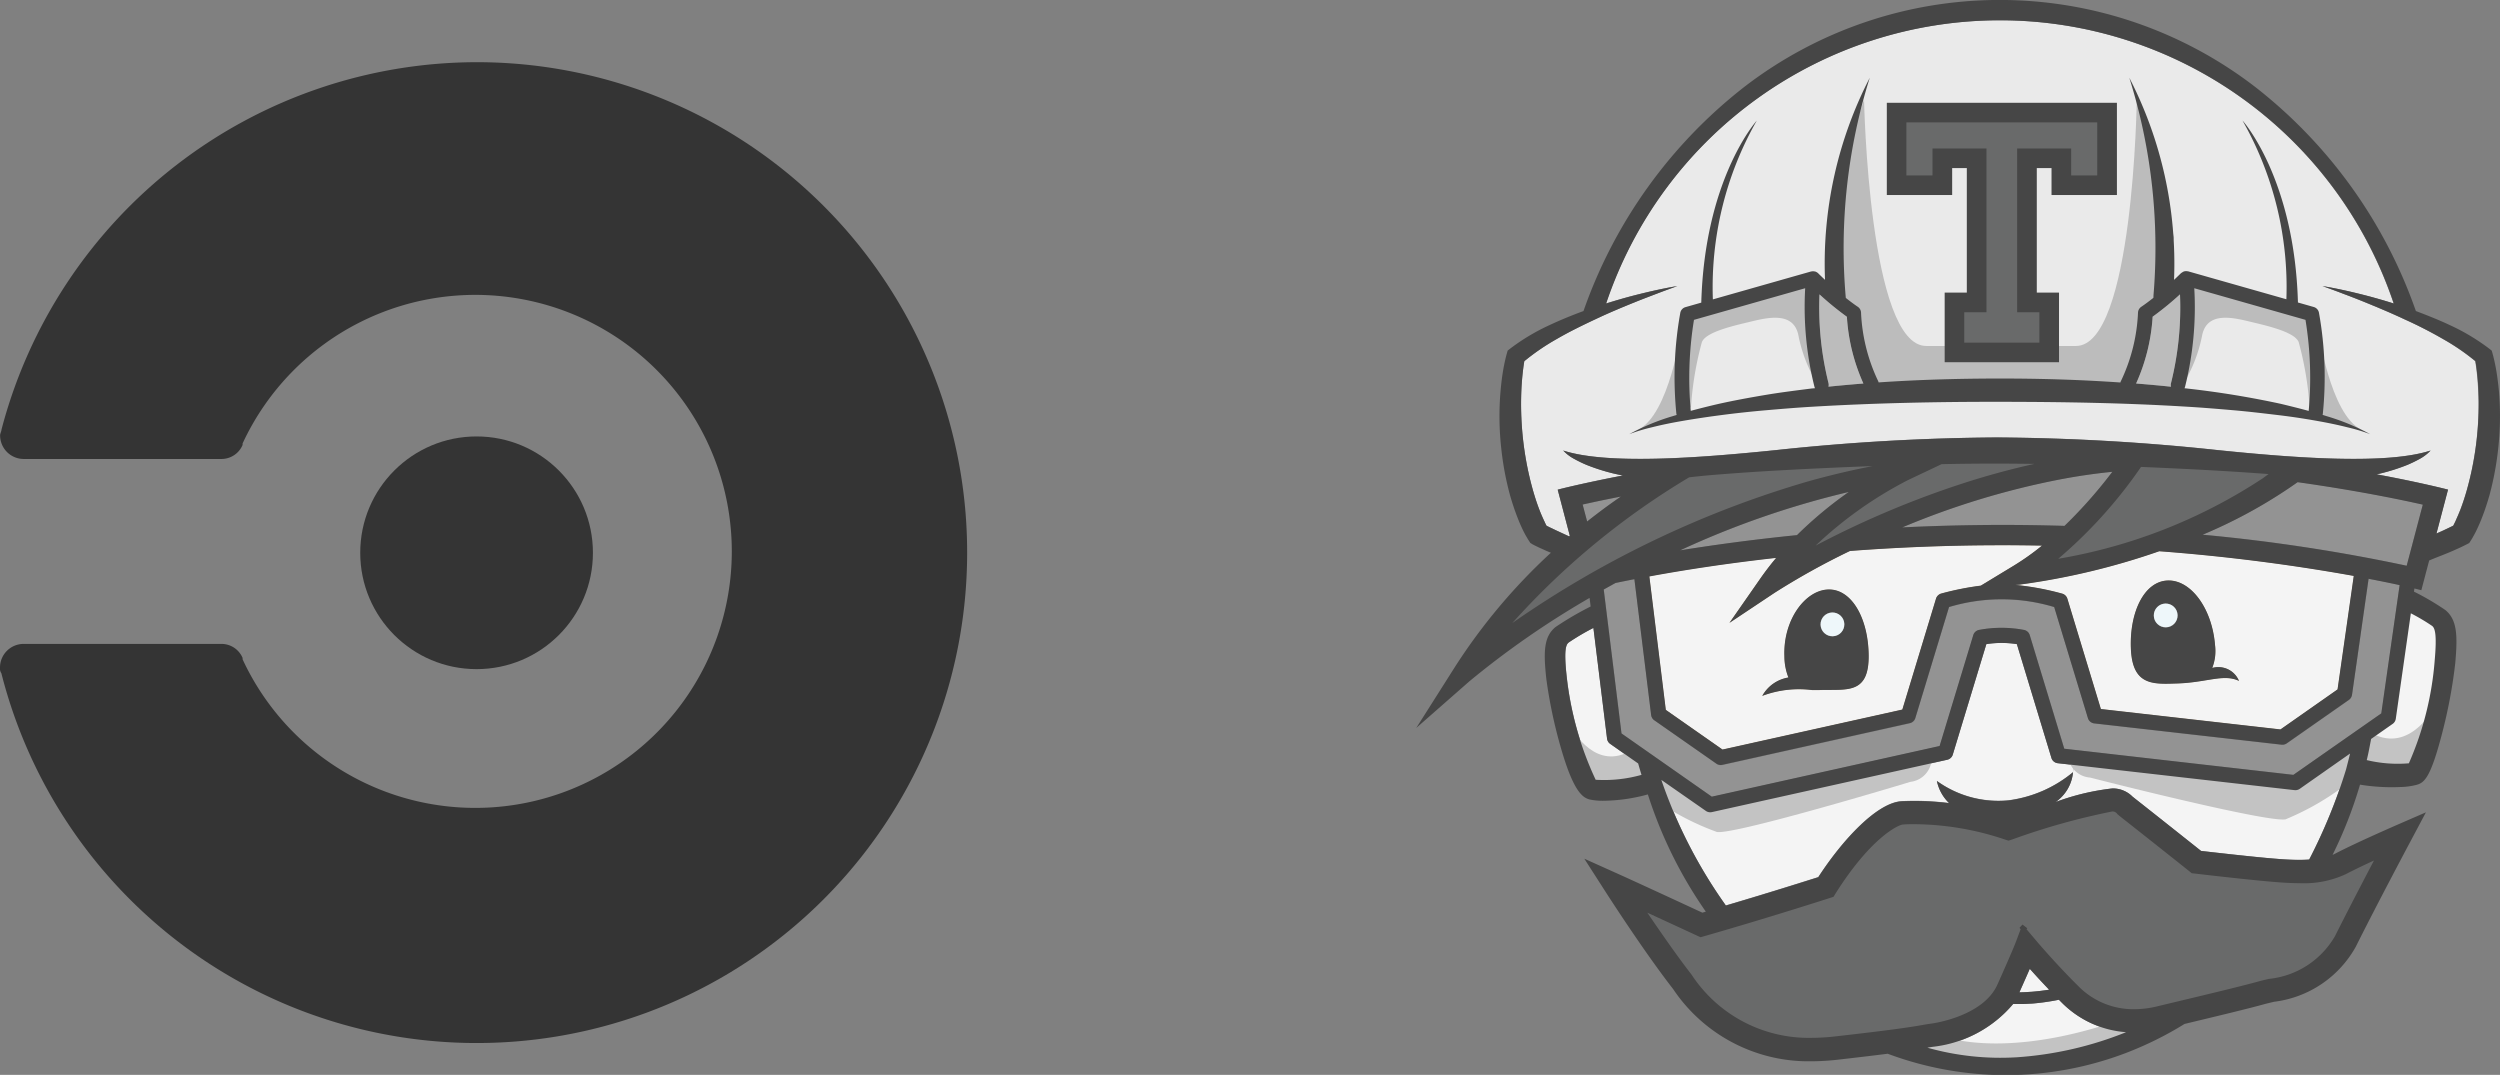 <svg id="Layer_1" data-name="Layer 1" xmlns="http://www.w3.org/2000/svg" viewBox="0 0 114.656 49.296"><rect x="0" y="0" width="114.656" height="49.296" fill="#808080" stroke="none"/><title>logo-circleci</title><circle cx="21.857" cy="25.352" r="5.336" style="fill:#343434"/><path d="M45.588,7.352A22.565,22.565,0,0,0,23.8,24.2c0,0.064-.064.193-0.064,0.257a1.084,1.084,0,0,0,1.093,1.093h9.064a1.053,1.053,0,0,0,.964-0.643V24.838a11.764,11.764,0,1,1,0,9.9V34.674a1.053,1.053,0,0,0-.964-0.643H24.824a1.084,1.084,0,0,0-1.093,1.093,0.387,0.387,0,0,0,.064.257A22.492,22.492,0,1,0,45.588,7.352Z" transform="translate(-23.731 -4.5)" style="fill:#343434"/><path d="M137.352,21.916c-0.013-.167-0.031-0.334-0.052-0.5-0.014-.117-0.034-0.241-0.053-0.354a10.223,10.223,0,0,0-1.479-1.012,19.611,19.611,0,0,0-1.779-.91c-0.606-.286-1.228-0.544-1.854-0.8q-0.468-.19-0.944-0.367c-0.315-.124-0.634-0.237-0.953-0.354,0.671,0.112,1.334.263,1.991,0.432,0.428,0.111.854,0.235,1.277,0.367a19.054,19.054,0,0,0-36.125,0c0.424-.132.849-0.256,1.276-0.367,0.659-.169,1.323-0.322,1.993-0.432-0.321.116-.638,0.231-0.955,0.354s-0.631.241-.944,0.367c-0.626.252-1.246,0.511-1.854,0.8a19.734,19.734,0,0,0-1.778.91,10.354,10.354,0,0,0-1.48,1.012c-0.018.114-.038,0.236-0.052,0.354-0.021.166-.039,0.333-0.052,0.5-0.029.335-.041,0.672-0.044,1.009a14.737,14.737,0,0,0,.125,2.015,14.535,14.535,0,0,0,.4,1.976c0.09,0.322.191,0.639,0.308,0.946,0.059,0.154.124,0.3,0.19,0.451,0.034,0.073.068,0.145,0.1,0.215l0.042,0.081,0.151,0.075,0.3,0.143c0.167,0.076.4,0.185,0.588,0.271a0.252,0.252,0,0,0,.03-0.028l-0.556-2.115c0.118-.033,1.172-0.3,2.989-0.65-0.146-.028-0.295-0.06-0.44-0.094a9.046,9.046,0,0,1-1.218-.389,5.494,5.494,0,0,1-.574-0.277,1.96,1.96,0,0,1-.506-0.385c2,0.651,6.123.356,9.79-.023a100.32,100.32,0,0,1,10.1-.576,100.265,100.265,0,0,1,10.1.576c3.67,0.379,7.8.674,9.792,0.023a1.937,1.937,0,0,1-.506.385,5.7,5.7,0,0,1-.573.277,9.045,9.045,0,0,1-1.218.389c-0.062.015-.124,0.028-0.184,0.041,1.993,0.369,3.153.671,3.278,0.7l-0.531,2.015c0.107-.048.215-0.094,0.321-0.143l0.3-.143,0.151-.075,0.041-.081c0.036-.069.072-0.142,0.1-0.215,0.067-.147.131-0.3,0.19-0.451,0.117-.307.219-0.624,0.309-0.946a14.5,14.5,0,0,0,.4-1.976,14.738,14.738,0,0,0,.125-2.015C137.393,22.588,137.381,22.251,137.352,21.916Z" transform="translate(-23.731 -4.5)" style="fill:#eaeaea"/><path d="M117.709,49.891c-0.264.04-.529,0.074-0.792,0.093-0.169.009-.349,0.025-0.511,0.025h-0.061c0.2-.456.36-0.81,0.477-1.078C117.061,49.2,117.366,49.533,117.709,49.891Z" transform="translate(-23.731 -4.5)" style="fill:#f4f4f4"/><path d="M118.284,50.476a4.639,4.639,0,0,0,2.958,1.362,16.335,16.335,0,0,1-5.019,1.151,12.372,12.372,0,0,1-4.093-.44c0.114-.021.2-0.035,0.3-0.047a5.629,5.629,0,0,0,3.63-1.955l0.1,0,0.269,0c0.182,0,.347-0.015.52-0.022a10.815,10.815,0,0,0,1.212-.174C118.2,50.393,118.241,50.434,118.284,50.476Z" transform="translate(-23.731 -4.5)" style="fill:#f4f4f4"/><path d="M120.611,26.137c-0.079.1-.167,0.216-0.26,0.334a21.566,21.566,0,0,1-1.937,2.144q-1.378-.042-2.833-0.044c-1.606,0-3.144.042-4.606,0.114a36.661,36.661,0,0,1,7.233-2.2C118.992,26.338,119.795,26.219,120.611,26.137Z" transform="translate(-23.731 -4.5)" style="fill:#939393"/><path d="M108.523,27.062a18.418,18.418,0,0,0-2.377,1.981c-2.067.207-3.871,0.457-5.359,0.7A40.618,40.618,0,0,1,108.523,27.062Z" transform="translate(-23.731 -4.5)" style="fill:#939393"/><path d="M133.785,31.33l-0.841,5.884-4.028,2.821-10.507-1.194-1.582-5.208a0.345,0.345,0,0,0-.275-0.242,5.522,5.522,0,0,0-2.043,0,0.348,0.348,0,0,0-.275.242l-1.543,5.082L102.242,41.04l-4.14-2.9-0.816-6.6q0.267-.151.541-0.3,0.384-.083.864-0.174l0.769,6.23a0.349,0.349,0,0,0,.145.241l2.849,2a0.35,0.35,0,0,0,.2.061,0.308,0.308,0,0,0,.076-0.009l8.59-1.911a0.4,0.4,0,0,0,.086-0.03,0.341,0.341,0,0,0,.169-0.206l1.547-5.094a8.358,8.358,0,0,1,4.823,0l1.547,5.094a0.346,0.346,0,0,0,.293.243l8.59,0.976a0.345,0.345,0,0,0,.236-0.061l2.85-1.995a0.347,0.347,0,0,0,.142-0.235l0.761-5.323C132.932,31.149,133.41,31.249,133.785,31.33Z" transform="translate(-23.731 -4.5)" style="fill:#939393"/><path d="M134.847,27.64l-0.74,2.805a80.8,80.8,0,0,0-9.357-1.428,22.834,22.834,0,0,0,4.357-2.408C131.8,26.989,133.773,27.4,134.847,27.64Z" transform="translate(-23.731 -4.5)" style="fill:#939393"/><path d="M104.552,36.417a4.767,4.767,0,0,1,2.284-.268c0.112,0,.225,0,0.346,0l0.313-.005c1.067-.011,1.956.091,1.939-1.585s-0.761-3.032-1.828-3.021-2.1,1.383-2.037,3.058a2.659,2.659,0,0,0,.184.978A1.684,1.684,0,0,0,104.552,36.417Zm12.836-6.9a11.576,11.576,0,0,1-1.3.922l-1.515.914a13.092,13.092,0,0,0-1.821.364,0.3,0.3,0,0,0-.079.035,0.348,0.348,0,0,0-.156.2l-1.543,5.084-8.247,1.834-2.6-1.819-0.755-6.122c1.475-.271,3.448-0.584,5.817-0.849-0.254.3-.5,0.623-0.735,0.958l-1.411,2.025L105.1,31.7a33.546,33.546,0,0,1,3.478-1.929c2.132-.16,4.486-0.263,7-0.263C116.193,29.5,116.8,29.512,117.388,29.522Z" transform="translate(-23.731 -4.5)" style="fill:#e5cba4"/><path d="M126.418,35.73a1.023,1.023,0,0,0-1.228-.6,2.1,2.1,0,0,0,.129-1.047c-0.131-1.673-1.1-3-2.17-2.964s-1.75,1.424-1.691,3.1,0.955,1.663,2.021,1.626C124.912,35.823,125.7,35.383,126.418,35.73Zm5.264-4.817-0.744,5.205-2.619,1.833-8.236-.936-1.536-5.06a0.35,0.35,0,0,0-.235-0.232,12.689,12.689,0,0,0-2.152-.4l0.2-.013a32.668,32.668,0,0,0,6.4-1.53A87.874,87.874,0,0,1,131.682,30.913Z" transform="translate(-23.731 -4.5)" style="fill:#e5cba4"/><path d="M104.552,36.417a4.767,4.767,0,0,1,2.284-.268c0.112,0,.225,0,0.346,0l0.313-.005c1.067-.011,1.956.091,1.939-1.585s-0.761-3.032-1.828-3.021-2.1,1.383-2.037,3.058a2.659,2.659,0,0,0,.184.978A1.684,1.684,0,0,0,104.552,36.417Zm12.836-6.9a11.576,11.576,0,0,1-1.3.922l-1.515.914a13.092,13.092,0,0,0-1.821.364,0.3,0.3,0,0,0-.079.035,0.348,0.348,0,0,0-.156.2l-1.543,5.084-8.247,1.834-2.6-1.819-0.755-6.122c1.475-.271,3.448-0.584,5.817-0.849-0.254.3-.5,0.623-0.735,0.958l-1.411,2.025L105.1,31.7a33.546,33.546,0,0,1,3.478-1.929c2.132-.16,4.486-0.263,7-0.263C116.193,29.5,116.8,29.512,117.388,29.522Z" transform="translate(-23.731 -4.5)" style="fill:#f4f4f4"/><path d="M126.418,35.73a1.023,1.023,0,0,0-1.228-.6,2.1,2.1,0,0,0,.129-1.047c-0.131-1.673-1.1-3-2.17-2.964s-1.75,1.424-1.691,3.1,0.955,1.663,2.021,1.626C124.912,35.823,125.7,35.383,126.418,35.73Zm5.264-4.817-0.744,5.205-2.619,1.833-8.236-.936-1.536-5.06a0.35,0.35,0,0,0-.235-0.232,12.689,12.689,0,0,0-2.152-.4l0.2-.013a32.668,32.668,0,0,0,6.4-1.53A87.874,87.874,0,0,1,131.682,30.913Z" transform="translate(-23.731 -4.5)" style="fill:#f4f4f4"/><path d="M98.861,39.516c0.05,0.174.1,0.35,0.155,0.522a6.361,6.361,0,0,1-2.1.22,14.98,14.98,0,0,1-1.328-4.716c-0.135-1.21-.04-1.472.082-1.574a10.79,10.79,0,0,1,1.141-.673l0.626,5.082a0.341,0.341,0,0,0,.145.241Z" transform="translate(-23.731 -4.5)" style="fill:#f4f4f4"/><path d="M118.842,39.586l-0.038.324a5.794,5.794,0,0,1-2.971,1.292,4.816,4.816,0,0,1-3.273-.891,1.966,1.966,0,0,0,.56,1.015,13.194,13.194,0,0,0-1.569-.1c-0.2,0-.4.005-0.6,0.015-1.128.059-2.714,1.764-3.83,3.482-0.547.173-2.259,0.716-4.24,1.3a22.519,22.519,0,0,1-2.85-5.45h0c-0.037-.1-0.075-0.208-0.109-0.315l0.476,0.333h0l1.175,0.822,0.392,0.274a0.344,0.344,0,0,0,.2.063,0.45,0.45,0,0,0,.076-0.008l10.794-2.4a0.343,0.343,0,0,0,.255-0.236l1.54-5.066a4.542,4.542,0,0,1,1.4,0l1.584,5.218a0.343,0.343,0,0,0,.291.243Z" transform="translate(-23.731 -4.5)" style="fill:#f4f4f4"/><path d="M131.162,39.307l0.349-.245c-0.057.242-.12,0.482-0.185,0.719a24.9,24.9,0,0,1-1.691,4.139c-0.141.01-.288,0.015-0.447,0.015-0.49,0-.99-0.041-1.544-0.092-0.961-.088-2.487-0.263-2.969-0.319-0.415-.33-1.835-1.459-3.016-2.389l-0.126-.1a1.278,1.278,0,0,0-.923-0.376,10.923,10.923,0,0,0-2.607.623,1.863,1.863,0,0,0,.8-1.366l0.038-.324,10.125,1.151a0.35,0.35,0,0,0,.237-0.06l1.017-.713Z" transform="translate(-23.731 -4.5)" style="fill:#f4f4f4"/><path d="M123.711,18a14.286,14.286,0,0,1-.412,4.062,0.329,0.329,0,0,0,0,.174c-0.534-.056-1.067-0.1-1.6-0.147a8.741,8.741,0,0,0,.758-3.064A14.394,14.394,0,0,0,123.711,18Z" transform="translate(-23.731 -4.5)" style="fill:#bcbcbc"/><path d="M108.432,19.028a8.715,8.715,0,0,0,.757,3.061q-0.8.063-1.6,0.148a0.332,0.332,0,0,0,0-.172A14.341,14.341,0,0,1,107.179,18,13.9,13.9,0,0,0,108.432,19.028Z" transform="translate(-23.731 -4.5)" style="fill:#bcbcbc"/><path d="M126.418,35.73c-0.718-.347-1.506.093-2.94,0.12-1.066.038-1.962,0.049-2.021-1.626s0.624-3.063,1.691-3.1,2.039,1.293,2.17,2.964a2.122,2.122,0,0,1-.129,1.047A1.023,1.023,0,0,1,126.418,35.73Zm-3.351-2.454a0.546,0.546,0,1,0-.556-0.536A0.547,0.547,0,0,0,123.067,33.276Z" transform="translate(-23.731 -4.5)" style="fill:#464646"/><circle cx="123.054" cy="32.726" r="0.545" transform="translate(-24.309 -2.243) rotate(-1.049)" style="fill:#eef7fa"/><path d="M109.433,34.557c0.015,1.676-.872,1.575-1.939,1.585-0.108,0-.21,0-0.313.005-0.12,0-.235,0-0.346,0a4.794,4.794,0,0,0-2.284.268,1.687,1.687,0,0,1,1.2-.845,2.659,2.659,0,0,1-.184-0.978c-0.064-1.675.969-3.049,2.037-3.058S109.417,32.88,109.433,34.557Zm-1.648-.877a0.545,0.545,0,1,0-.561-0.531A0.545,0.545,0,0,0,107.785,33.68Z" transform="translate(-23.731 -4.5)" style="fill:#464646"/><circle cx="107.772" cy="33.137" r="0.545" transform="translate(-24.547 -1.72) rotate(-1.473)" style="fill:#eef7fa"/><path d="M101.284,23.175a14.889,14.889,0,0,1,.5-2.987c0.174-.427,1.242-0.7,2.056-0.893s2.114-.582,2.366.562a6.734,6.734,0,0,0,.931,2.347l-0.349-4.714-5.607,1.358-0.368,4.171,0.174,0.329,0.291-.173" transform="translate(-23.731 -4.5)" style="fill:#bcbcbc"/><path d="M129.654,23.175a14.945,14.945,0,0,0-.5-2.987c-0.174-.427-1.242-0.7-2.056-0.893s-2.115-.582-2.367.562a6.709,6.709,0,0,1-.932,2.347l0.35-4.714,5.607,1.358,0.368,4.171-0.174.329-0.291-.173" transform="translate(-23.731 -4.5)" style="fill:#bcbcbc"/><path d="M121.729,9.067s-0.148,11.3-2.789,11.3h-6.865c-2.64,0-2.854-11.3-2.854-11.3l-1.3,3.837,0.021,5.264,0.921,0.732,0.418,2.26,0.586,1.319,11.3,0.021,0.523-.942,0.44-1.591,0.063-1,1.248-3.564Z" transform="translate(-23.731 -4.5)" style="fill:#bcbcbc"/><path d="M130.045,19.608s0.544,3.9,1.982,4.6h0l-2.013-.608Z" transform="translate(-23.731 -4.5)" style="fill:#bcbcbc"/><path d="M100.841,19.608s-0.544,3.9-1.982,4.6h0l2.014-.608Z" transform="translate(-23.731 -4.5)" style="fill:#bcbcbc"/><path d="M130.432,23.585a10.182,10.182,0,0,1,2,.827A7.922,7.922,0,0,0,131.4,24.1c-0.346-.088-0.695-0.163-1.043-0.23-0.7-.132-1.4-0.244-2.112-0.329s-1.413-.169-2.124-0.23-1.418-.12-2.13-0.161c-2.844-.174-5.7-0.219-8.551-0.222s-5.706.055-8.551,0.223c-0.711.041-1.42,0.1-2.13,0.161s-1.419.137-2.124,0.23-1.411.2-2.112,0.329c-0.35.066-.7,0.142-1.046,0.229a7.974,7.974,0,0,0-1.025.312,10.206,10.206,0,0,1,2-.828l0.174-.053c0-.015-0.008-0.028-0.011-0.044a16.683,16.683,0,0,1,.177-4.633,0.335,0.335,0,0,1,.239-0.268l0.725-.207c0.157-5.622,2.473-8.266,2.545-8.348a15.445,15.445,0,0,0-2.014,8.2l4.505-1.281,0.011,0a0.335,0.335,0,0,1,.056-0.008h0.018a0.291,0.291,0,0,1,.074.007l0.013,0a0.413,0.413,0,0,1,.055.018,0.215,0.215,0,0,0,.022.012c0.014,0.009.029,0.017,0.044,0.028a0.048,0.048,0,0,1,.012.009l0.008,0.008,0.013,0.011s0.122,0.122.313,0.3a18.6,18.6,0,0,1,2.053-9.272,26.069,26.069,0,0,0-1.1,10.1c0.18,0.144.369,0.286,0.554,0.41a0.335,0.335,0,0,1,.145.271,8.106,8.106,0,0,0,.782,3.128,0.411,0.411,0,0,1,.025.066c1.846-.126,3.7-0.177,5.544-0.178s3.7,0.054,5.543.182a0.35,0.35,0,0,1,.027-0.07,8.064,8.064,0,0,0,.781-3.128,0.338,0.338,0,0,1,.147-0.271c0.184-.125.371-0.265,0.553-0.41a26.032,26.032,0,0,0-1.1-10.1,18.628,18.628,0,0,1,2.053,9.272c0.19-.178.31-0.3,0.313-0.3a0.138,0.138,0,0,0,.013-0.011l0.009-.008L123.8,17l0.044-.029a0.127,0.127,0,0,0,.021-0.011,0.337,0.337,0,0,1,.059-0.02l0.012,0A0.283,0.283,0,0,1,124,16.936h0.017a0.521,0.521,0,0,1,.057.008l0.011,0,4.505,1.281a15.441,15.441,0,0,0-2.014-8.2c0.072,0.081,2.388,2.726,2.544,8.348l0.726,0.207a0.336,0.336,0,0,1,.239.268,16.7,16.7,0,0,1,.176,4.633,0.31,0.31,0,0,1-.011.046C130.316,23.548,130.373,23.566,130.432,23.585Zm-0.819-.241a16.564,16.564,0,0,0-.147-4.175l-5.1-1.45a15.084,15.084,0,0,1-.424,4.523,0.389,0.389,0,0,1-.025.064c0.051,0.005.1,0.009,0.151,0.016a42.529,42.529,0,0,1,4.271.7C128.765,23.125,129.191,23.23,129.612,23.345ZM123.3,22.064A14.319,14.319,0,0,0,123.711,18a14.076,14.076,0,0,1-1.255,1.025,8.741,8.741,0,0,1-.758,3.064c0.534,0.043,1.068.091,1.6,0.147A0.329,0.329,0,0,1,123.3,22.064Zm-14.109.025a8.739,8.739,0,0,1-.757-3.061A13.922,13.922,0,0,1,107.177,18a14.381,14.381,0,0,0,.411,4.062,0.332,0.332,0,0,1,0,.172Q108.388,22.153,109.19,22.089Zm-2.22.215a0.348,0.348,0,0,1-.024-0.062,15.137,15.137,0,0,1-.426-4.523l-5.1,1.45a16.641,16.641,0,0,0-.148,4.174c0.424-.115.847-0.22,1.275-0.319,0.7-.156,1.415-0.287,2.126-0.407s1.428-.209,2.143-0.3Z" transform="translate(-23.731 -4.5)" style="fill:#464646"/><g id="_Group_" data-name="&lt;Group&gt;"><polygon points="97.087 4.714 97.087 8.944 94.088 8.944 94.088 7.709 93.412 7.709 93.412 13.419 94.432 13.419 94.432 16.612 89.187 16.612 89.187 13.419 90.203 13.419 90.203 7.709 89.531 7.709 89.531 8.944 86.534 8.944 86.534 4.714 97.087 4.714" style="fill:#464646"/></g><path d="M100.436,26.013S92.7,31.456,92.4,33.529l0.581-.119s9.26-6.138,16.6-6.886l0.166-.932Z" transform="translate(-23.731 -4.5)" style="fill:#696a6a"/><path d="M112.574,25.235l-6.091,4.32,0.329,0.264c0.248-.2,10.819-3.429,10.819-3.429l2.229-1.4C118.366,25.18,112.574,25.235,112.574,25.235Z" transform="translate(-23.731 -4.5)" style="fill:#696a6a"/><path d="M117.868,30.461c4.325,0,10.808-4.235,10.808-4.235l-2.1-.4c-0.1.1-3.379-.115-3.379-0.115l-1.555-.432-3.715,4.233-0.3.735C117.9,30.138,117.868,30.461,117.868,30.461Z" transform="translate(-23.731 -4.5)" style="fill:#696a6a"/><path d="M131.982,43.969l-1.336.376-6.174-.133-3.862-3-4.668,1.168-5.4-.467-3.023,3.3-5.673,1.695-2.832-.879c-0.09-.078-0.143-0.122-0.143-0.122l1.271,3.113s2.88,3.087,4.488,3.45,4.514-.026,6.693-0.364,3.917-1.116,4.618-2.386a10.683,10.683,0,0,0,.8-1.635s2.076,2.932,3.866,3.269,7.108-1.479,7.108-1.479,3.243-.882,3.814-2,2.076-4.774,2.076-4.774ZM99.61,46.505l-0.09-.041-0.5-.431Zm16.765,0.579-0.039-.036h0c0.047-.052.1-0.105,0.144-0.157h0l0,0c0.076,0.054.152,0.112,0.229,0.169l-0.04.054h0l0.025,0.029-0.236-.179Z" transform="translate(-23.731 -4.5)" style="fill:#696a6a"/><path d="M96.315,27.64c0.437-.1,1.028-0.225,1.752-0.365-0.445.3-.972,0.685-1.546,1.142Z" transform="translate(-23.731 -4.5)" style="fill:#939393"/><path d="M112.322,39.235a1.1,1.1,0,0,1-.978,1.123c-1.1.337-8.072,2.414-8.867,2.3A12.177,12.177,0,0,1,99.663,41.2l-0.49-1.74,2.986,1.861Z" transform="translate(-23.731 -4.5)" style="fill:#c3c3c3"/><path d="M118.567,39.082a1.1,1.1,0,0,0,1.026,1.08c1.114,0.288,8.17,2.061,8.958,1.915A12.246,12.246,0,0,0,131.3,40.5l0.413-1.761-2.745,1.637Z" transform="translate(-23.731 -4.5)" style="fill:#c3c3c3"/><path d="M95.748,37.788s0.965,1.932,2.527,1.263l1.115,0.408-0.112.818-2.34.3L96.306,40.2Z" transform="translate(-23.731 -4.5)" style="fill:#c3c3c3"/><path d="M132.059,38.723c-0.054.19-.109,0.816-0.168,1a8.1,8.1,0,0,0,2.514.038c0.439-.442,1.258-3.487,1.438-5.1a2.338,2.338,0,0,0-.326-1.941,11.669,11.669,0,0,0-1.235-.728l-0.807,5.37a0.37,0.37,0,0,1-.157.26Z" transform="translate(-23.731 -4.5)" style="fill:#f4f4f4"/><path d="M135.428,36.853s-1.046,2.091-2.734,1.367l-1.206.442,0.12,0.885,2.533,0.322,0.684-.4Z" transform="translate(-23.731 -4.5)" style="fill:#c3c3c3"/><path d="M110.873,52.436a13.18,13.18,0,0,0,12.2-1.041l-2.081-.142s-4.541,1.8-8.135.8Z" transform="translate(-23.731 -4.5)" style="fill:#c3c3c3"/><polygon points="96.184 8.046 96.184 5.613 94.879 5.613 92.511 5.613 87.432 5.613 87.432 8.046 88.628 8.046 88.628 6.81 91.104 6.81 91.104 14.321 90.085 14.321 90.085 15.714 93.531 15.714 93.531 14.321 92.511 14.321 92.511 6.81 94.988 6.81 94.988 8.046 96.184 8.046" style="fill:#696a6a"/><path d="M116.675,47.12l0.4,0.472c0.009,0.012.888,1.059,1.964,2.125a3.54,3.54,0,0,0,2.57,1.068,4.5,4.5,0,0,0,1.052-.13c0.333-.081.695-0.167,1.065-0.256,1.338-.32,2.853-0.683,3.587-0.888,0.145-.041.308-0.078,0.478-0.117a3.96,3.96,0,0,0,3.028-1.96c0.534-1.067,1.255-2.454,1.789-3.469-0.463.213-.948,0.445-1.293,0.626a4.554,4.554,0,0,1-2.127.414c-0.535,0-1.06-.046-1.642-0.1-1.162-.107-3.128-0.338-3.148-0.341l-0.151-.016-0.119-.1c-0.017-.013-1.74-1.386-3.132-2.48-0.056-.047-0.108-0.089-0.154-0.128a0.275,0.275,0,0,0-.234-0.125,31.436,31.436,0,0,0-4.588,1.284l-0.174.055L115.674,43a13.19,13.19,0,0,0-4.121-.7c-0.183,0-.365,0-0.543.014-0.224.012-1.48,0.608-3.088,3.151l-0.1.164-0.184.06c-0.027.009-2.792,0.9-5.726,1.741l-0.191.054-0.18-.083c-0.02-.008-1.167-0.541-2.259-1.042,0.6,0.88,1.358,1.977,2.027,2.839a6.419,6.419,0,0,0,5.475,2.9,9.878,9.878,0,0,0,1.119-.066c2.878-.325,3.619-0.456,4.018-0.527,0.135-.023.242-0.042,0.378-0.06,0.022,0,2.378-.308,3.039-1.791,0.682-1.524.819-1.887,0.825-1.9l0.241-.641-0.065-.061c0.048-.051.1-0.105,0.144-0.157h0l0,0c0.076,0.054.152,0.112,0.228,0.17ZM98.752,18.344c-0.625.252-1.246,0.511-1.854,0.8s-1.207.576-1.778,0.909a10.272,10.272,0,0,0-1.48,1.013c-0.02.113-.037,0.236-0.052,0.353-0.02.166-.039,0.332-0.052,0.5-0.029.335-.041,0.672-0.044,1.009a14.912,14.912,0,0,0,.125,2.015,14.535,14.535,0,0,0,.4,1.976c0.09,0.322.191,0.639,0.309,0.945,0.057,0.155.122,0.306,0.19,0.452,0.034,0.073.068,0.145,0.1,0.215l0.042,0.081c0.05,0.026.1,0.051,0.151,0.075l0.3,0.143c0.167,0.077.4,0.186,0.588,0.272a0.258,0.258,0,0,0,.03-0.028l-0.555-2.115c0.117-.033,1.172-0.3,2.989-0.651-0.146-.027-0.3-0.06-0.441-0.094a9.183,9.183,0,0,1-1.217-.388,5.609,5.609,0,0,1-.574-0.278,1.955,1.955,0,0,1-.506-0.385c2,0.652,6.122.356,9.79-.022a100.64,100.64,0,0,1,10.1-.578,100.6,100.6,0,0,1,10.1.578c3.67,0.378,7.8.674,9.793,0.022a1.973,1.973,0,0,1-.5.385,5.85,5.85,0,0,1-.574.278,9.09,9.09,0,0,1-1.218.388l-0.184.041c1.993,0.369,3.153.671,3.276,0.7l-0.531,2.014c0.107-.048.215-0.093,0.32-0.143l0.3-.143c0.049-.024.1-0.049,0.151-0.075l0.041-.081c0.036-.069.07-0.142,0.1-0.215,0.067-.147.131-0.3,0.191-0.452,0.117-.306.219-0.624,0.307-0.945a14.307,14.307,0,0,0,.4-1.976,14.738,14.738,0,0,0,.125-2.015c0-.337-0.015-0.674-0.043-1.009-0.014-.167-0.033-0.334-0.053-0.5-0.014-.117-0.034-0.241-0.053-0.353a10.239,10.239,0,0,0-1.48-1.013,19.884,19.884,0,0,0-1.779-.909c-0.606-.286-1.229-0.545-1.854-0.8q-0.47-.19-0.945-0.367c-0.315-.122-0.634-0.237-0.953-0.353,0.67,0.111,1.334.263,1.991,0.432,0.428,0.111.856,0.235,1.277,0.368a19.052,19.052,0,0,0-36.123,0c0.423-.132.848-0.257,1.276-0.368,0.659-.168,1.323-0.322,1.993-0.432-0.321.116-.638,0.232-0.955,0.353S99.065,18.217,98.752,18.344ZM138.369,22.9a13.445,13.445,0,0,1-.064,2.17,13.868,13.868,0,0,1-.4,2.139c-0.1.351-.213,0.7-0.349,1.043q-0.1.258-.221,0.515c-0.04.085-.082,0.168-0.13,0.255l-0.07.127c-0.026.047-.047,0.081-0.087,0.143l-0.073.114-0.115.059c-0.122.063-.222,0.111-0.334,0.163l-0.323.145q-0.325.138-.651,0.264c-0.152.06-.286,0.114-0.413,0.168l-0.359,1.363c-0.009,0-.117-0.03-0.319-0.078l-0.02.143a12.111,12.111,0,0,1,1.44.845c0.534,0.441.571,1.14,0.453,2.445a23.209,23.209,0,0,1-.592,3.172c-0.533,2.062-.816,2.3-1.181,2.4a3.2,3.2,0,0,1-.748.1,8.985,8.985,0,0,1-1.846-.109,19.738,19.738,0,0,1-1.259,3.221c0.038-.018.075-0.034,0.108-0.051,0.923-.485,2.7-1.258,2.774-1.292l1.4-.609-0.718,1.35c-0.016.029-1.557,2.925-2.5,4.816a4.979,4.979,0,0,1-3.743,2.522c-0.158.038-.309,0.073-0.43,0.105-0.754.212-2.281,0.576-3.628,0.9a0.393,0.393,0,0,1-.049.011,15.911,15.911,0,0,1-2.722,1.345,15.467,15.467,0,0,1-10.895.023c-0.562.073-1.3,0.16-2.284,0.273a11.216,11.216,0,0,1-1.238.073,7.474,7.474,0,0,1-6.318-3.312c-1.365-1.755-3.035-4.36-3.105-4.469l-0.969-1.51,1.636,0.736c0.783,0.352,3.112,1.43,3.778,1.739,0.054-.015.107-0.03,0.159-0.047a20.051,20.051,0,0,1-2.658-5.376,7.956,7.956,0,0,1-2.039.291,2.871,2.871,0,0,1-.618-0.056c-0.365-.083-0.782-0.436-1.35-2.434a21.949,21.949,0,0,1-.647-3.078c-0.142-1.272-.116-1.955.413-2.395a14.364,14.364,0,0,1,1.617-.947l-0.049-.393a40.138,40.138,0,0,0-5.506,3.819l-2.443,2.144,1.741-2.746a26.7,26.7,0,0,1,4.434-5.289c-0.061-.024-0.117-0.049-0.177-0.073l-0.323-.145c-0.111-.052-0.211-0.1-0.333-0.163L93.915,29.4l-0.074-.114c-0.041-.062-0.06-0.1-0.087-0.143l-0.073-.127c-0.046-.087-0.089-0.17-0.129-0.255-0.081-.171-0.154-0.342-0.221-0.515-0.135-.345-0.249-0.691-0.349-1.043a13.594,13.594,0,0,1-.4-2.139,13.445,13.445,0,0,1-.064-2.17q0.029-.543.1-1.082c0.026-.18.053-0.361,0.089-0.54s0.074-.352.129-0.552l0.039-.14,0.1-.079a9.625,9.625,0,0,1,1.811-1.086c0.515-.242,1.039-0.455,1.568-0.65A22.38,22.38,0,0,1,103.71,8.5a19.2,19.2,0,0,1,23.466,0,22.373,22.373,0,0,1,7.353,10.265c0.53,0.2,1.053.407,1.57,0.651a9.617,9.617,0,0,1,1.809,1.086l0.1,0.079,0.039,0.14c0.056,0.2.092,0.369,0.129,0.552s0.065,0.359.089,0.54C138.316,22.172,138.352,22.534,138.369,22.9Zm-2.981,11.935c0.114-1.256.014-1.526-.113-1.628a9.16,9.16,0,0,0-.977-0.579l-0.69,4.837a0.346,0.346,0,0,1-.144.234l-0.988.691c-0.078.4-.106,0.583-0.2,0.97a6.076,6.076,0,0,0,1.932.147A14.5,14.5,0,0,0,135.389,34.831Zm-1.282-4.385,0.74-2.805c-1.073-.243-3.049-0.65-5.74-1.03a22.8,22.8,0,0,1-4.356,2.409A80.643,80.643,0,0,1,134.107,30.446Zm-1.164,6.768,0.841-5.883c-0.374-.081-0.853-0.181-1.424-0.29L131.6,36.363a0.35,0.35,0,0,1-.143.234l-2.851,1.994a0.348,0.348,0,0,1-.235.061l-8.591-.976a0.345,0.345,0,0,1-.293-0.242l-1.547-5.095a8.355,8.355,0,0,0-4.822,0l-1.547,5.095a0.346,0.346,0,0,1-.169.2,0.366,0.366,0,0,1-.086.031l-8.591,1.911a0.37,0.37,0,0,1-.076.009,0.343,0.343,0,0,1-.2-0.062L99.6,37.533a0.346,0.346,0,0,1-.145-0.241l-0.768-6.23c-0.319.062-.607,0.121-0.865,0.174l-0.541.3,0.815,6.6,4.141,2.9,10.448-2.324,1.543-5.082a0.345,0.345,0,0,1,.275-0.243,5.516,5.516,0,0,1,2.042,0,0.343,0.343,0,0,1,.275.243l1.582,5.207,10.507,1.2Zm-2.006-1.1,0.743-5.205a87.858,87.858,0,0,0-8.92-1.131,32.557,32.557,0,0,1-6.4,1.53l-0.2.014a12.623,12.623,0,0,1,2.152.4,0.35,0.35,0,0,1,.235.232l1.537,5.061,8.235,0.935Zm0.573,2.943-0.349.244-0.939.659-1.017.713a0.355,0.355,0,0,1-.237.061l-10.125-1.152-0.737-.083a0.345,0.345,0,0,1-.291-0.243l-1.585-5.218a4.535,4.535,0,0,0-1.4,0l-1.539,5.068a0.344,0.344,0,0,1-.255.235l-10.794,2.4a0.367,0.367,0,0,1-.076.008,0.342,0.342,0,0,1-.2-0.063l-0.392-.273L100.4,40.6v0l-0.475-.332c0.034,0.107.072,0.211,0.109,0.315h0a22.477,22.477,0,0,0,2.85,5.449c1.98-.584,3.693-1.127,4.239-1.3,1.115-1.718,2.7-3.424,3.831-3.482,0.194-.009.4-0.015,0.6-0.015a13.437,13.437,0,0,1,1.568.1,1.958,1.958,0,0,1-.56-1.015,4.819,4.819,0,0,0,3.272.891,5.8,5.8,0,0,0,2.972-1.294,1.868,1.868,0,0,1-.8,1.367,10.95,10.95,0,0,1,2.607-.624,1.27,1.27,0,0,1,.923.377l0.126,0.1c1.181,0.93,2.6,2.059,3.016,2.389,0.481,0.056,2.007.23,2.968,0.319,0.555,0.05,1.055.092,1.545,0.092,0.158,0,.307-0.007.446-0.015a24.83,24.83,0,0,0,1.691-4.138C131.39,39.544,131.453,39.3,131.511,39.061Zm-3.736-12.82-0.008,0q-1.219-.091-2.442-0.161c-1.132-.065-2.265-0.118-3.4-0.166-0.066.1-.2,0.29-0.391,0.553a21.53,21.53,0,0,1-3.405,3.66,24.435,24.435,0,0,0,9.394-3.7C127.61,26.36,127.692,26.3,127.775,26.241Zm-7.424.23c0.093-.117.181-0.23,0.259-0.333-0.815.082-1.619,0.2-2.4,0.35a36.641,36.641,0,0,0-7.233,2.2c1.463-.07,3-0.113,4.607-0.113,0.971,0,1.916.016,2.833,0.043A21.446,21.446,0,0,0,120.351,26.47Zm0.891,25.368a4.632,4.632,0,0,1-2.958-1.361l-0.125-.127a10.814,10.814,0,0,1-1.212.174c-0.173.007-.338,0.022-0.52,0.022l-0.269,0-0.1,0a5.635,5.635,0,0,1-3.63,1.956c-0.1.012-.182,0.026-0.3,0.047a12.372,12.372,0,0,0,4.093.44A16.36,16.36,0,0,0,121.241,51.838Zm-4.323-1.854c0.262-.021.527-0.054,0.791-0.094-0.343-.358-0.647-0.689-0.886-0.959-0.117.269-.272,0.623-0.477,1.078h0.061C116.569,50.011,116.748,49.992,116.918,49.985Zm-0.834-19.54a11.861,11.861,0,0,0,1.3-.922c-0.593-.01-1.2-0.018-1.808-0.018-2.519,0-4.872.1-7,.263A33.3,33.3,0,0,0,105.1,31.7l-2.054,1.371,1.411-2.025c0.233-.336.48-0.656,0.735-0.959-2.37.264-4.343,0.579-5.817,0.851l0.755,6.121,2.6,1.819,8.247-1.833,1.544-5.085a0.35,0.35,0,0,1,.156-0.2,0.281,0.281,0,0,1,.078-0.035,13.169,13.169,0,0,1,1.822-.364Zm0.949-4.669q-0.861-.013-1.723-0.015h0q-1.263,0-2.532.027l-1.558.738-0.022.012a18.3,18.3,0,0,0-4.2,2.987,42.994,42.994,0,0,1,7.244-3.011C115.13,26.241,116.068,25.988,117.033,25.776Zm-10.888,3.266a18.46,18.46,0,0,1,2.377-1.98,40.558,40.558,0,0,0-7.735,2.678C102.276,29.5,104.078,29.25,106.145,29.042Zm0.536-2.471c0.95-.267,1.931-0.5,2.935-0.695q-2.162.08-4.322,0.2-1.255.07-2.5,0.166c-0.417.033-.831,0.065-1.244,0.111-0.118.012-.234,0.024-0.352,0.04a34.879,34.879,0,0,0-8.109,6.682A46.323,46.323,0,0,1,106.681,26.57ZM99.015,40.037c-0.054-.172-0.105-0.348-0.154-0.522l-1.283-.9a0.345,0.345,0,0,1-.145-0.241L96.807,33.3a10.675,10.675,0,0,0-1.141.673c-0.124.1-.218,0.363-0.083,1.573a14.965,14.965,0,0,0,1.329,4.716A6.331,6.331,0,0,0,99.015,40.037ZM98.067,27.274c-0.725.14-1.315,0.267-1.752,0.365l0.206,0.777C97.1,27.959,97.622,27.578,98.067,27.274Z" transform="translate(-23.731 -4.5)" style="fill:#464646"/></svg>